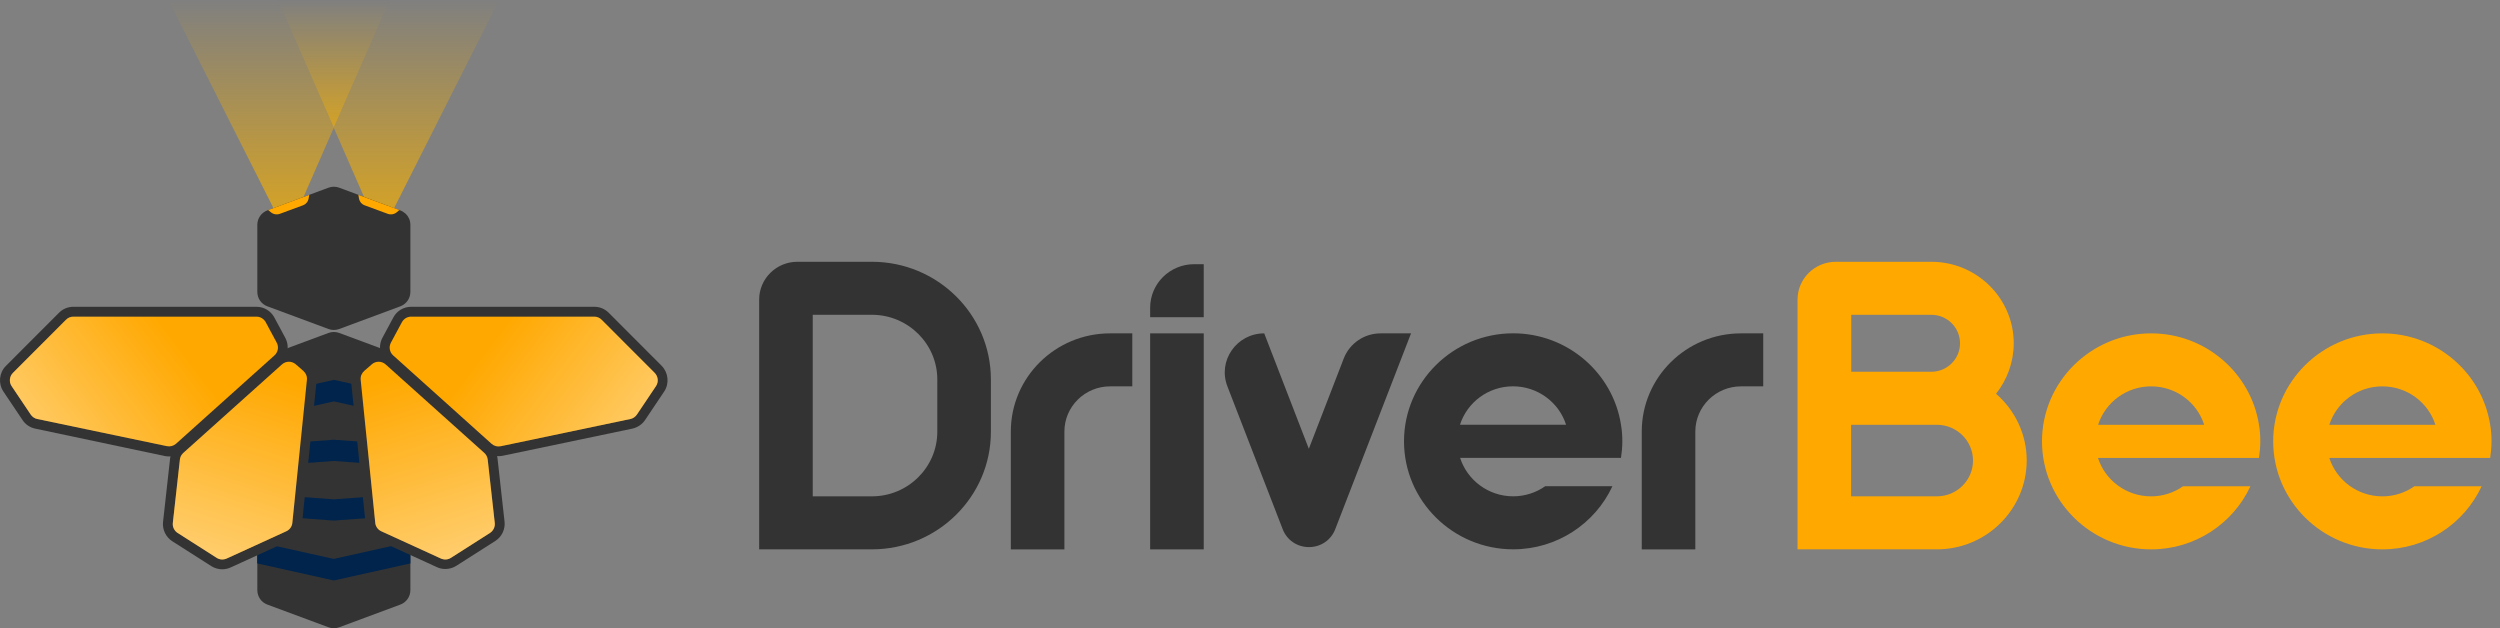 <svg width="191" height="48" viewBox="0 0 191 48" fill="none" xmlns="http://www.w3.org/2000/svg">
<rect x="0" y="0" width="191" height="48" fill="#808080" stroke="none"/>
<path d="M31.353 28.273V45.088C31.353 45.582 31.047 46.016 30.591 46.188L25.914 47.925C25.652 48.022 25.361 48.022 25.099 47.925L20.422 46.188C19.959 46.016 19.66 45.575 19.66 45.088V28.273C19.66 27.779 19.966 27.345 20.422 27.172L25.099 25.436C25.361 25.339 25.652 25.339 25.914 25.436L30.591 27.172C31.047 27.345 31.353 27.786 31.353 28.273Z" fill="#333333"/>
<path d="M31.353 30.322V31.953C31.294 31.953 31.234 31.946 31.181 31.931L25.511 30.666L19.84 31.931C19.78 31.946 19.72 31.953 19.668 31.953V30.322L25.518 29.02L31.353 30.322Z" fill="#00244C"/>
<path d="M31.353 34.028V35.644C31.33 35.644 31.315 35.644 31.293 35.644L25.503 35.218L19.712 35.644C19.69 35.644 19.675 35.644 19.652 35.644V34.028L25.503 33.594L31.353 34.028Z" fill="#00244C"/>
<path d="M31.353 37.723V39.339L25.503 39.773L19.652 39.339V37.723C19.675 37.723 19.69 37.723 19.712 37.723L25.503 38.149L31.293 37.723C31.308 37.723 31.33 37.723 31.353 37.723Z" fill="#00244C"/>
<path d="M31.353 41.414V43.045L25.503 44.348L19.652 43.045V41.414C19.712 41.414 19.772 41.422 19.824 41.437L25.495 42.701L31.166 41.437C31.233 41.422 31.293 41.414 31.353 41.414Z" fill="#00244C"/>
<path d="M50.74 29.918L49.284 32.089C49.059 32.425 48.708 32.657 48.312 32.747L38.405 34.82C38.301 34.843 38.196 34.85 38.091 34.85C38.054 34.85 38.017 34.85 37.979 34.843C37.994 34.902 38.002 34.955 38.009 35.015L38.547 39.849C38.614 40.433 38.338 41.017 37.837 41.331L34.856 43.232C34.61 43.389 34.318 43.471 34.019 43.471C33.795 43.471 33.579 43.426 33.377 43.329L28.827 41.248C28.326 41.024 27.983 40.538 27.93 39.991L26.817 29.08C26.765 28.579 26.959 28.085 27.34 27.756L27.915 27.254C28.199 27.007 28.558 26.872 28.939 26.872C28.984 26.872 29.021 26.872 29.066 26.88C28.991 26.528 29.036 26.147 29.215 25.81L30.052 24.253C30.321 23.744 30.844 23.438 31.419 23.438H45.406C45.824 23.438 46.213 23.602 46.504 23.894L50.554 27.95C51.069 28.482 51.151 29.305 50.74 29.918Z" fill="#333333"/>
<path d="M29.867 26.175L30.704 24.618C30.846 24.356 31.115 24.191 31.413 24.191H45.4C45.617 24.191 45.818 24.274 45.968 24.431L50.017 28.487C50.286 28.756 50.331 29.191 50.114 29.505L48.658 31.675C48.538 31.847 48.359 31.974 48.157 32.012L38.257 34.092C38.003 34.145 37.749 34.077 37.555 33.905L30.039 27.155C29.762 26.908 29.688 26.504 29.867 26.175Z" fill="#FFA800"/>
<path d="M27.825 28.339L28.4 27.838C28.706 27.568 29.162 27.568 29.468 27.845L37 34.603C37.149 34.738 37.239 34.917 37.261 35.112L37.799 39.946C37.837 40.253 37.687 40.553 37.433 40.717L34.452 42.618C34.22 42.768 33.936 42.783 33.682 42.67L29.132 40.59C28.871 40.47 28.692 40.223 28.669 39.939L27.556 29.028C27.526 28.766 27.631 28.511 27.825 28.339Z" fill="#FFA800"/>
<path d="M29.867 26.175L30.704 24.618C30.846 24.356 31.115 24.191 31.413 24.191H45.4C45.617 24.191 45.818 24.274 45.968 24.431L50.017 28.487C50.286 28.756 50.331 29.191 50.114 29.505L48.658 31.675C48.538 31.847 48.359 31.974 48.157 32.012L38.257 34.092C38.003 34.145 37.749 34.077 37.555 33.905L30.039 27.155C29.762 26.908 29.688 26.504 29.867 26.175Z" fill="url(#paint0_linear_6805_47341)"/>
<path d="M27.825 28.339L28.4 27.838C28.706 27.568 29.162 27.568 29.468 27.845L37 34.603C37.149 34.738 37.239 34.917 37.261 35.112L37.799 39.946C37.837 40.253 37.687 40.553 37.433 40.717L34.452 42.618C34.22 42.768 33.936 42.783 33.682 42.67L29.132 40.59C28.871 40.47 28.692 40.223 28.669 39.939L27.556 29.028C27.526 28.766 27.631 28.511 27.825 28.339Z" fill="url(#paint1_linear_6805_47341)"/>
<path d="M24.187 29.103L23.073 40.014C23.021 40.56 22.67 41.039 22.177 41.271L17.627 43.351C17.425 43.441 17.208 43.494 16.984 43.494C16.685 43.494 16.401 43.411 16.147 43.254L13.166 41.353C12.673 41.039 12.389 40.455 12.457 39.872L12.994 35.037C13.002 34.977 13.009 34.917 13.024 34.865C12.987 34.865 12.95 34.873 12.912 34.873C12.808 34.873 12.696 34.858 12.598 34.843L2.691 32.747C2.295 32.665 1.944 32.433 1.72 32.089L0.263 29.918C-0.148 29.305 -0.073 28.474 0.457 27.95L4.507 23.894C4.798 23.602 5.187 23.438 5.605 23.438H19.592C20.167 23.438 20.69 23.752 20.959 24.253L21.796 25.81C21.975 26.147 22.02 26.528 21.945 26.88C21.99 26.872 22.027 26.872 22.072 26.872C22.446 26.872 22.812 27.007 23.096 27.254L23.671 27.756C24.045 28.107 24.239 28.601 24.187 29.103Z" fill="#333333"/>
<path d="M21.139 26.175L20.302 24.618C20.16 24.356 19.891 24.191 19.592 24.191H5.606C5.389 24.191 5.187 24.274 5.038 24.431L0.988 28.487C0.719 28.756 0.675 29.191 0.891 29.505L2.348 31.675C2.468 31.847 2.647 31.974 2.849 32.012L12.748 34.085C13.002 34.137 13.257 34.07 13.451 33.898L20.967 27.155C21.244 26.908 21.318 26.504 21.139 26.175Z" fill="#FFA800"/>
<path d="M23.179 28.339L22.604 27.838C22.298 27.568 21.842 27.568 21.536 27.845L14.004 34.603C13.855 34.738 13.765 34.917 13.743 35.112L13.205 39.946C13.168 40.253 13.317 40.553 13.571 40.717L16.552 42.618C16.784 42.768 17.068 42.783 17.322 42.67L21.872 40.59C22.133 40.47 22.313 40.223 22.335 39.939L23.448 29.028C23.478 28.766 23.373 28.511 23.179 28.339Z" fill="#FFA800"/>
<path d="M21.139 26.175L20.302 24.618C20.16 24.356 19.891 24.191 19.592 24.191H5.606C5.389 24.191 5.187 24.274 5.038 24.431L0.988 28.487C0.719 28.756 0.675 29.191 0.891 29.505L2.348 31.675C2.468 31.847 2.647 31.974 2.849 32.012L12.748 34.085C13.002 34.137 13.257 34.07 13.451 33.898L20.967 27.155C21.244 26.908 21.318 26.504 21.139 26.175Z" fill="url(#paint2_linear_6805_47341)"/>
<path d="M23.179 28.339L22.604 27.838C22.298 27.568 21.842 27.568 21.536 27.845L14.004 34.603C13.855 34.738 13.765 34.917 13.743 35.112L13.205 39.946C13.168 40.253 13.317 40.553 13.571 40.717L16.552 42.618C16.784 42.768 17.068 42.783 17.322 42.67L21.872 40.59C22.133 40.47 22.313 40.223 22.335 39.939L23.448 29.028C23.478 28.766 23.373 28.511 23.179 28.339Z" fill="url(#paint3_linear_6805_47341)"/>
<path d="M38.134 0L29.938 16.239H28.332L25.5 9.759L29.766 0H38.134Z" fill="url(#paint4_linear_6805_47341)"/>
<path d="M25.501 9.759L22.67 16.239H21.063L12.867 0H21.235L25.501 9.759Z" fill="url(#paint5_linear_6805_47341)"/>
<path d="M29.767 0L25.501 9.759L21.234 0H29.767Z" fill="url(#paint6_linear_6805_47341)"/>
<path d="M31.353 17.175V22.301C31.353 22.795 31.047 23.229 30.591 23.401L25.914 25.137C25.652 25.235 25.361 25.235 25.099 25.137L20.422 23.401C19.959 23.229 19.66 22.795 19.66 22.301V17.175C19.66 16.681 19.966 16.247 20.422 16.075L25.099 14.339C25.361 14.241 25.652 14.241 25.914 14.339L26.78 14.66L27.378 14.885L30.516 16.052L30.583 16.075C30.74 16.135 30.875 16.224 30.994 16.329C31.218 16.546 31.353 16.846 31.353 17.175Z" fill="#333333"/>
<path d="M30.517 16.047L30.308 16.219C30.121 16.376 29.859 16.421 29.628 16.338L27.864 15.688C27.633 15.605 27.469 15.403 27.424 15.156L27.379 14.887L30.517 16.047Z" fill="#FFA800"/>
<path d="M20.488 16.047L20.698 16.219C20.884 16.376 21.146 16.421 21.377 16.338L23.141 15.688C23.372 15.605 23.537 15.403 23.581 15.156L23.626 14.887L20.488 16.047Z" fill="#FFA800"/>
<path d="M66.617 41.97H58V22.886C58 21.296 59.31 20 60.916 20H66.617C71.631 20 75.704 24.029 75.704 28.991V32.99C75.704 37.941 71.631 41.97 66.617 41.97ZM62.093 37.92H66.617C69.369 37.92 71.61 35.703 71.61 32.98V28.991C71.61 26.267 69.369 24.05 66.617 24.05H62.093V37.92Z" fill="#333333"/>
<path d="M81.32 41.972H77.227V32.971C77.227 28.83 80.624 25.469 84.809 25.469H86.508V29.518H84.809C82.886 29.518 81.32 31.068 81.32 32.971V41.972Z" fill="#333333"/>
<path d="M129.523 41.972H125.43V32.971C125.43 28.83 128.827 25.469 133.013 25.469H134.711V29.518H133.013C131.089 29.518 129.523 31.068 129.523 32.971V41.972Z" fill="#333333"/>
<path d="M91.965 25.469H87.871V41.972H91.965V25.469Z" fill="#333333"/>
<path d="M107.803 25.469L102.011 40.433C101.693 41.263 100.905 41.799 100.005 41.799C99.104 41.799 98.316 41.263 97.999 40.433L93.773 29.518C93.015 27.564 94.479 25.469 96.587 25.469L99.995 34.287L102.665 27.382C103.116 26.228 104.231 25.469 105.48 25.469H107.803Z" fill="#333333"/>
<path d="M147.975 41.97H137.332V22.886C137.332 21.296 138.642 20 140.259 20H147.555C151.024 20 153.849 22.794 153.849 26.227C153.849 27.684 153.337 29.021 152.498 30.084C153.931 31.329 154.841 33.152 154.841 35.187C154.831 38.922 151.761 41.97 147.975 41.97ZM141.425 37.92H147.975C149.5 37.92 150.738 36.695 150.738 35.187C150.738 33.678 149.5 32.453 147.975 32.453H141.425V37.92ZM141.425 28.403H147.545C148.763 28.403 149.745 27.431 149.745 26.227C149.745 25.022 148.763 24.05 147.555 24.05H141.436V28.403H141.425Z" fill="#FFA800"/>
<path d="M123.844 34.982C123.905 34.567 123.946 34.152 123.946 33.716C123.946 33.281 123.915 32.866 123.844 32.451C123.23 28.502 119.761 25.465 115.606 25.465C111.011 25.465 107.266 29.17 107.266 33.716C107.266 38.262 111.011 41.968 115.606 41.968C118.962 41.968 121.869 39.993 123.189 37.148H118.052C117.356 37.634 116.517 37.918 115.606 37.918C113.713 37.918 112.096 36.683 111.553 34.982H123.844ZM111.543 32.451C112.086 30.75 113.692 29.515 115.596 29.515C117.489 29.515 119.106 30.75 119.648 32.451H111.543Z" fill="#333333"/>
<path d="M172.586 34.986C172.647 34.571 172.688 34.156 172.688 33.72C172.688 33.285 172.658 32.87 172.586 32.455C171.972 28.506 168.503 25.469 164.348 25.469C159.753 25.469 156.008 29.174 156.008 33.72C156.008 38.266 159.753 41.972 164.348 41.972C167.705 41.972 170.611 39.997 171.931 37.152H166.784C166.088 37.638 165.249 37.922 164.338 37.922C162.445 37.922 160.828 36.687 160.285 34.986H172.586ZM160.296 32.455C160.838 30.754 162.445 29.518 164.348 29.518C166.251 29.518 167.858 30.754 168.4 32.455H160.296Z" fill="#FFA800"/>
<path d="M190.25 34.986C190.311 34.571 190.352 34.156 190.352 33.72C190.352 33.285 190.322 32.87 190.25 32.455C189.636 28.506 186.167 25.469 182.012 25.469C177.417 25.469 173.672 29.174 173.672 33.72C173.672 38.266 177.417 41.972 182.012 41.972C185.369 41.972 188.275 39.997 189.595 37.152H184.458C183.762 37.638 182.923 37.922 182.012 37.922C180.119 37.922 178.502 36.687 177.96 34.986H190.25ZM177.96 32.455C178.502 30.754 180.109 29.518 182.012 29.518C183.916 29.518 185.522 30.754 186.065 32.455H177.96Z" fill="#FFA800"/>
<path d="M87.871 24.233H91.965V20.184H91.238C89.375 20.184 87.871 21.672 87.871 23.515V24.233Z" fill="#333333"/>
<defs>
<linearGradient id="paint0_linear_6805_47341" x1="63.593" y1="45.678" x2="37.58" y2="26.059" gradientUnits="userSpaceOnUse">
<stop stop-color="white"/>
<stop offset="1" stop-color="white" stop-opacity="0"/>
</linearGradient>
<linearGradient id="paint1_linear_6805_47341" x1="40.35" y1="61.243" x2="30.184" y2="28.701" gradientUnits="userSpaceOnUse">
<stop stop-color="white"/>
<stop offset="1" stop-color="white" stop-opacity="0"/>
</linearGradient>
<linearGradient id="paint2_linear_6805_47341" x1="-12.588" y1="45.678" x2="13.425" y2="26.059" gradientUnits="userSpaceOnUse">
<stop stop-color="white"/>
<stop offset="1" stop-color="white" stop-opacity="0"/>
</linearGradient>
<linearGradient id="paint3_linear_6805_47341" x1="10.653" y1="61.243" x2="20.819" y2="28.701" gradientUnits="userSpaceOnUse">
<stop stop-color="white"/>
<stop offset="1" stop-color="white" stop-opacity="0"/>
</linearGradient>
<linearGradient id="paint4_linear_6805_47341" x1="31.815" y1="0" x2="31.815" y2="16.24" gradientUnits="userSpaceOnUse">
<stop stop-color="#F7B000" stop-opacity="0"/>
<stop offset="1" stop-color="#F7B000" stop-opacity="0.7"/>
</linearGradient>
<linearGradient id="paint5_linear_6805_47341" x1="19.186" y1="0" x2="19.186" y2="16.24" gradientUnits="userSpaceOnUse">
<stop stop-color="#F7B000" stop-opacity="0"/>
<stop offset="1" stop-color="#F7B000" stop-opacity="0.7"/>
</linearGradient>
<linearGradient id="paint6_linear_6805_47341" x1="25.5" y1="0" x2="25.5" y2="9.761" gradientUnits="userSpaceOnUse">
<stop stop-color="#F7B000" stop-opacity="0"/>
<stop offset="1" stop-color="#F7B000" stop-opacity="0.7"/>
</linearGradient>
</defs>
</svg>
